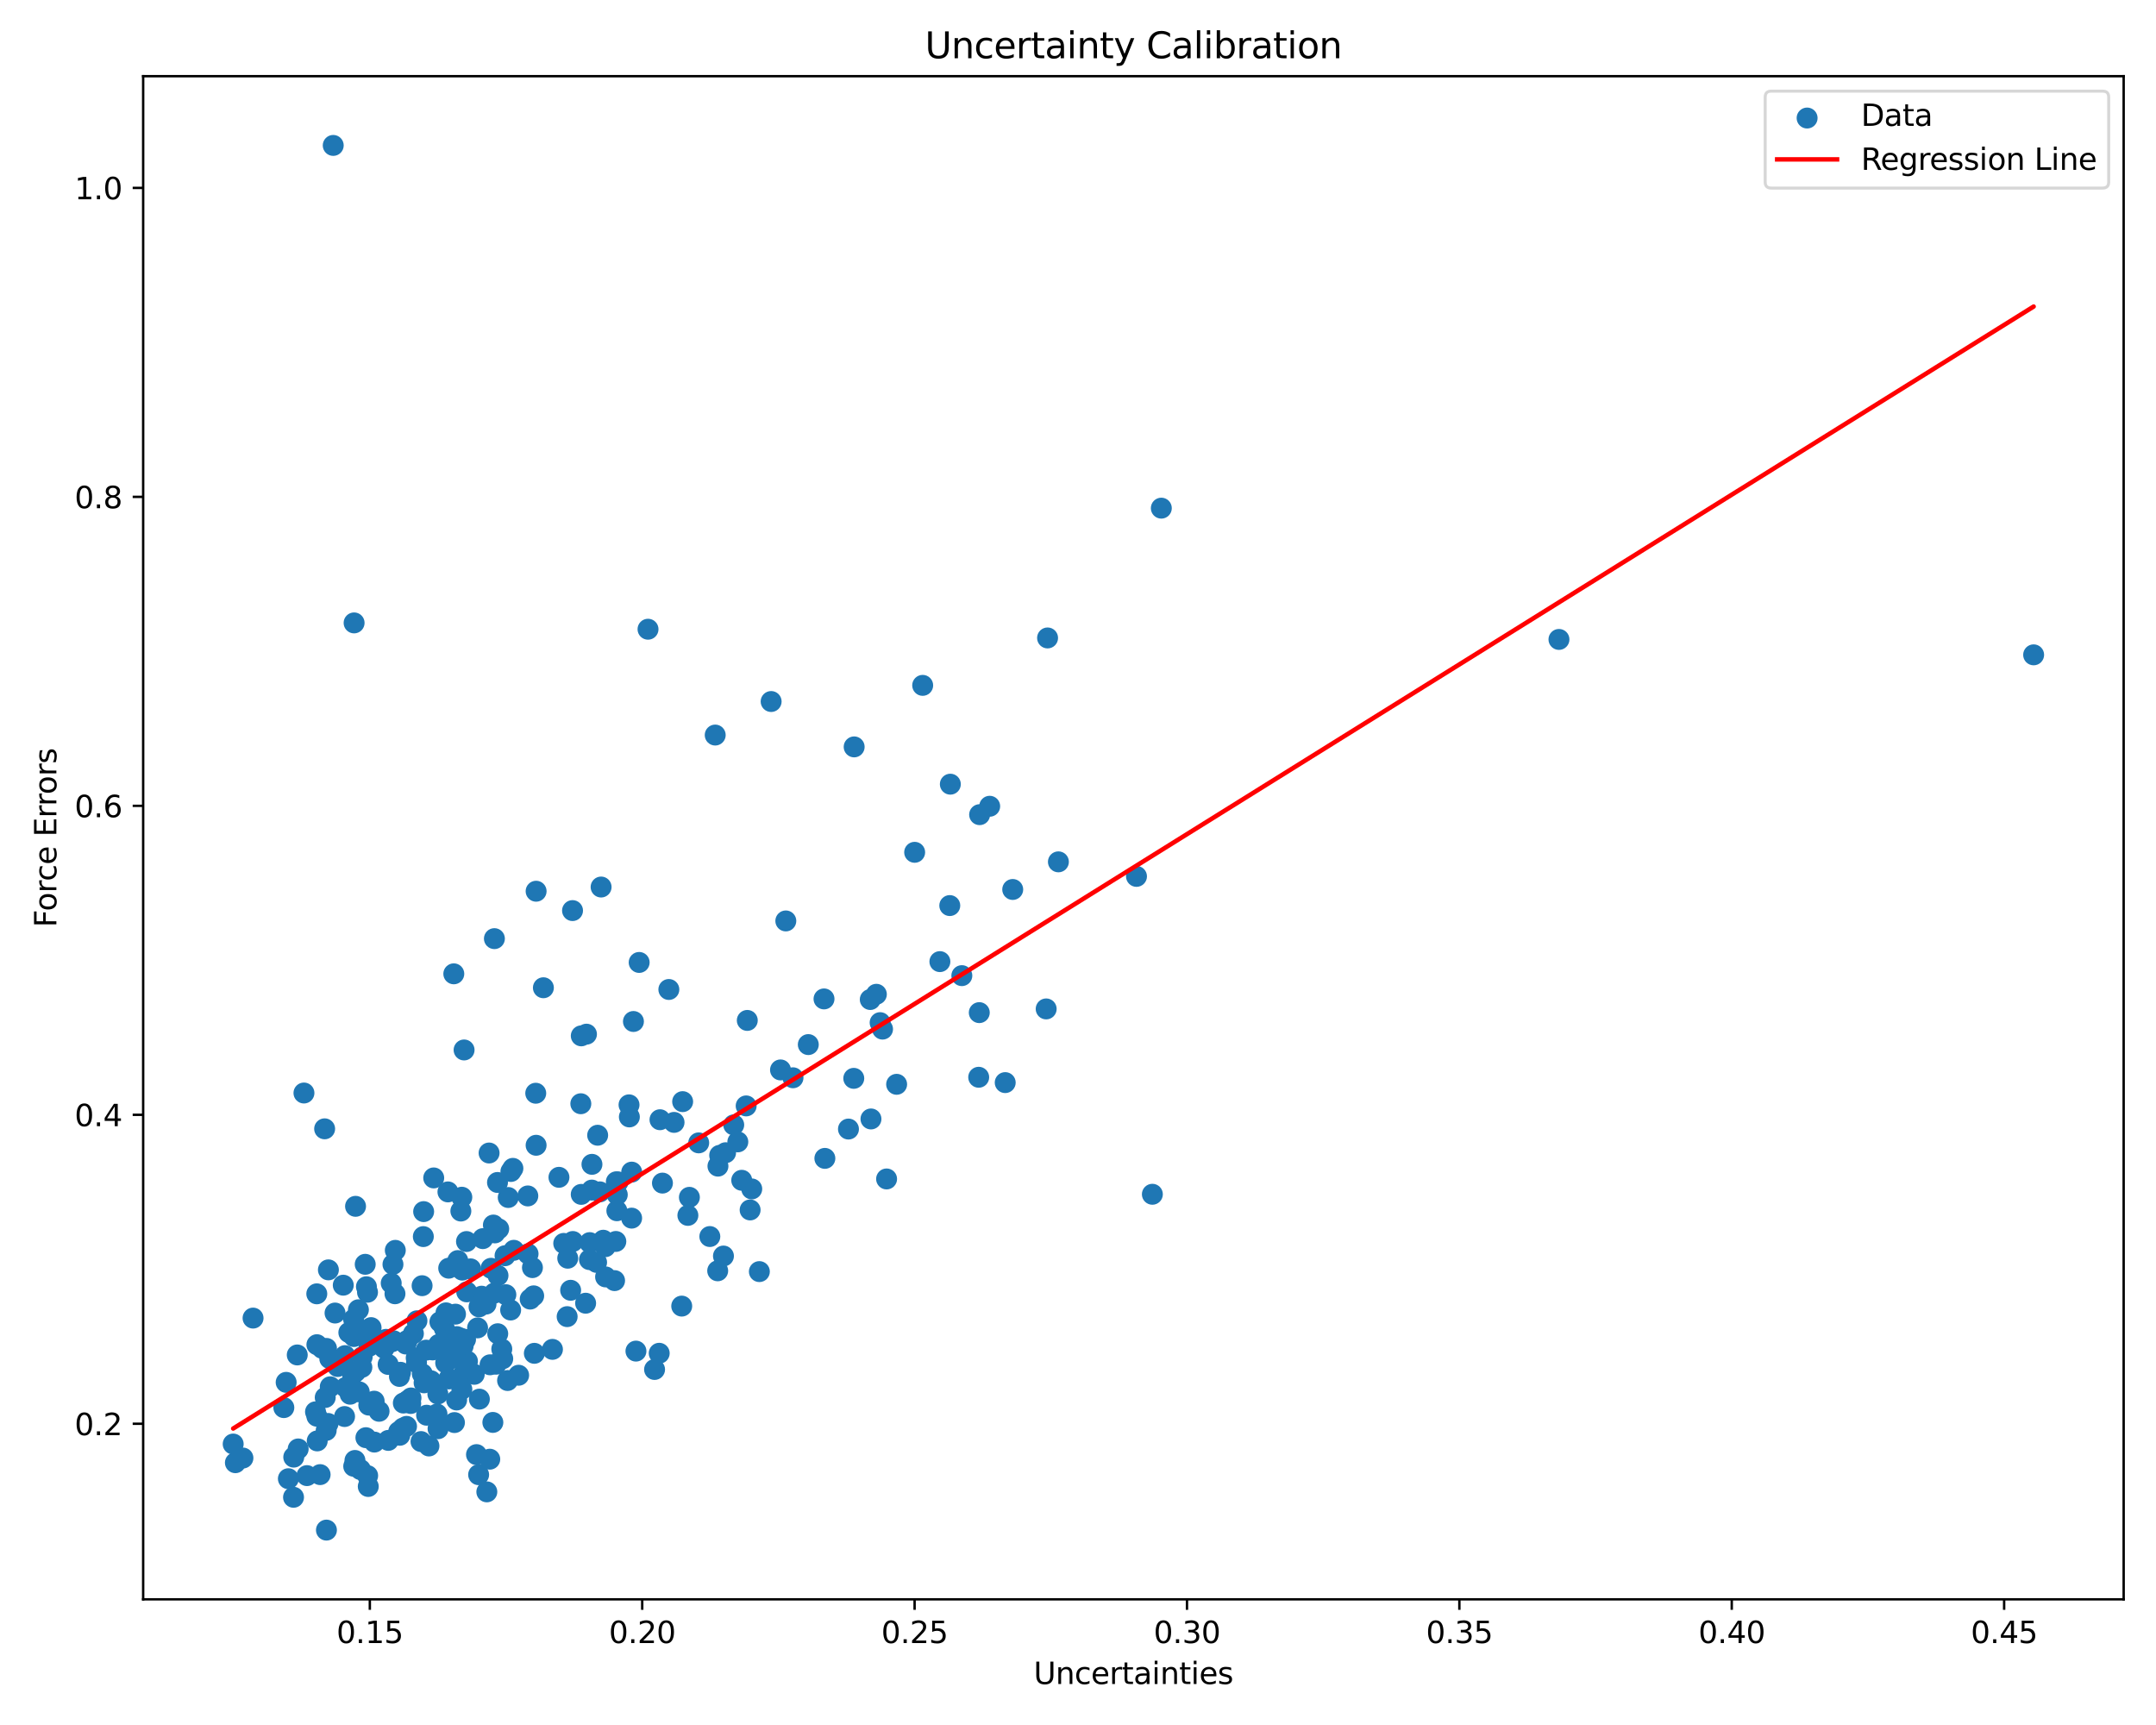 <?xml version="1.0" encoding="utf-8" standalone="no"?>
<!DOCTYPE svg PUBLIC "-//W3C//DTD SVG 1.1//EN"
  "http://www.w3.org/Graphics/SVG/1.1/DTD/svg11.dtd">
<svg xmlns:xlink="http://www.w3.org/1999/xlink" width="720pt" height="576pt" viewBox="0 0 720 576" xmlns="http://www.w3.org/2000/svg" version="1.1">
 <defs>
  <style type="text/css">*{stroke-linejoin: round; stroke-linecap: butt}</style>
 </defs>
 <g id="figure_1">
  <g id="patch_1">
   <path d="M 0 576 
L 720 576 
L 720 0 
L 0 0 
z
" style="fill: #ffffff"/>
  </g>
  <g id="axes_1">
   <g id="patch_2">
    <path d="M 47.81 534.04 
L 709.2 534.04 
L 709.2 25.44 
L 47.81 25.44 
z
" style="fill: #ffffff"/>
   </g>
   <g id="PathCollection_1">
    <defs>
     <path id="me656b55aec" d="M 0 3 
C 0.796 3 1.559 2.684 2.121 2.121 
C 2.684 1.559 3 0.796 3 0 
C 3 -0.796 2.684 -1.559 2.121 -2.121 
C 1.559 -2.684 0.796 -3 0 -3 
C -0.796 -3 -1.559 -2.684 -2.121 -2.121 
C -2.684 -1.559 -3 -0.796 -3 0 
C -3 0.796 -2.684 1.559 -2.121 2.121 
C -1.559 2.684 -0.796 3 0 3 
z
" style="stroke: #1f77b4"/>
    </defs>
    <g clip-path="url(#pc7bc491b0c)">
     <use xlink:href="#me656b55aec" x="142.463" y="472.56" style="fill: #1f77b4; stroke: #1f77b4"/>
     <use xlink:href="#me656b55aec" x="199.232" y="421.532" style="fill: #1f77b4; stroke: #1f77b4"/>
     <use xlink:href="#me656b55aec" x="123.149" y="469.183" style="fill: #1f77b4; stroke: #1f77b4"/>
     <use xlink:href="#me656b55aec" x="151.618" y="447.372" style="fill: #1f77b4; stroke: #1f77b4"/>
     <use xlink:href="#me656b55aec" x="128.915" y="447.227" style="fill: #1f77b4; stroke: #1f77b4"/>
     <use xlink:href="#me656b55aec" x="260.652" y="357.26" style="fill: #1f77b4; stroke: #1f77b4"/>
     <use xlink:href="#me656b55aec" x="141.477" y="404.573" style="fill: #1f77b4; stroke: #1f77b4"/>
     <use xlink:href="#me656b55aec" x="94.787" y="470.02" style="fill: #1f77b4; stroke: #1f77b4"/>
     <use xlink:href="#me656b55aec" x="135.768" y="476.279" style="fill: #1f77b4; stroke: #1f77b4"/>
     <use xlink:href="#me656b55aec" x="210.935" y="406.751" style="fill: #1f77b4; stroke: #1f77b4"/>
     <use xlink:href="#me656b55aec" x="176.347" y="418.682" style="fill: #1f77b4; stroke: #1f77b4"/>
     <use xlink:href="#me656b55aec" x="77.873" y="482.182" style="fill: #1f77b4; stroke: #1f77b4"/>
     <use xlink:href="#me656b55aec" x="137.251" y="466.798" style="fill: #1f77b4; stroke: #1f77b4"/>
     <use xlink:href="#me656b55aec" x="197.683" y="388.788" style="fill: #1f77b4; stroke: #1f77b4"/>
     <use xlink:href="#me656b55aec" x="181.466" y="329.822" style="fill: #1f77b4; stroke: #1f77b4"/>
     <use xlink:href="#me656b55aec" x="131.442" y="447.704" style="fill: #1f77b4; stroke: #1f77b4"/>
     <use xlink:href="#me656b55aec" x="200.741" y="296.192" style="fill: #1f77b4; stroke: #1f77b4"/>
     <use xlink:href="#me656b55aec" x="239.675" y="424.339" style="fill: #1f77b4; stroke: #1f77b4"/>
     <use xlink:href="#me656b55aec" x="111.284" y="48.558" style="fill: #1f77b4; stroke: #1f77b4"/>
     <use xlink:href="#me656b55aec" x="121.966" y="422.171" style="fill: #1f77b4; stroke: #1f77b4"/>
     <use xlink:href="#me656b55aec" x="327.147" y="272.025" style="fill: #1f77b4; stroke: #1f77b4"/>
     <use xlink:href="#me656b55aec" x="166.548" y="410.337" style="fill: #1f77b4; stroke: #1f77b4"/>
     <use xlink:href="#me656b55aec" x="138.056" y="445.32" style="fill: #1f77b4; stroke: #1f77b4"/>
     <use xlink:href="#me656b55aec" x="294.728" y="343.633" style="fill: #1f77b4; stroke: #1f77b4"/>
     <use xlink:href="#me656b55aec" x="249.558" y="340.733" style="fill: #1f77b4; stroke: #1f77b4"/>
     <use xlink:href="#me656b55aec" x="131.231" y="422.19" style="fill: #1f77b4; stroke: #1f77b4"/>
     <use xlink:href="#me656b55aec" x="188.257" y="415.189" style="fill: #1f77b4; stroke: #1f77b4"/>
     <use xlink:href="#me656b55aec" x="116.926" y="465.547" style="fill: #1f77b4; stroke: #1f77b4"/>
     <use xlink:href="#me656b55aec" x="141.373" y="412.918" style="fill: #1f77b4; stroke: #1f77b4"/>
     <use xlink:href="#me656b55aec" x="142.303" y="450.827" style="fill: #1f77b4; stroke: #1f77b4"/>
     <use xlink:href="#me656b55aec" x="165.016" y="431.815" style="fill: #1f77b4; stroke: #1f77b4"/>
     <use xlink:href="#me656b55aec" x="149.883" y="460.448" style="fill: #1f77b4; stroke: #1f77b4"/>
     <use xlink:href="#me656b55aec" x="242.31" y="384.912" style="fill: #1f77b4; stroke: #1f77b4"/>
     <use xlink:href="#me656b55aec" x="128.269" y="450.153" style="fill: #1f77b4; stroke: #1f77b4"/>
     <use xlink:href="#me656b55aec" x="186.664" y="393.122" style="fill: #1f77b4; stroke: #1f77b4"/>
     <use xlink:href="#me656b55aec" x="133.39" y="459.607" style="fill: #1f77b4; stroke: #1f77b4"/>
     <use xlink:href="#me656b55aec" x="130.648" y="428.467" style="fill: #1f77b4; stroke: #1f77b4"/>
     <use xlink:href="#me656b55aec" x="177.056" y="433.78" style="fill: #1f77b4; stroke: #1f77b4"/>
     <use xlink:href="#me656b55aec" x="155.863" y="431.367" style="fill: #1f77b4; stroke: #1f77b4"/>
     <use xlink:href="#me656b55aec" x="173.202" y="459.212" style="fill: #1f77b4; stroke: #1f77b4"/>
     <use xlink:href="#me656b55aec" x="202.235" y="426.379" style="fill: #1f77b4; stroke: #1f77b4"/>
     <use xlink:href="#me656b55aec" x="250.504" y="404.015" style="fill: #1f77b4; stroke: #1f77b4"/>
     <use xlink:href="#me656b55aec" x="240.339" y="385.78" style="fill: #1f77b4; stroke: #1f77b4"/>
     <use xlink:href="#me656b55aec" x="106.907" y="492.394" style="fill: #1f77b4; stroke: #1f77b4"/>
     <use xlink:href="#me656b55aec" x="137.163" y="468.644" style="fill: #1f77b4; stroke: #1f77b4"/>
     <use xlink:href="#me656b55aec" x="163.558" y="487.244" style="fill: #1f77b4; stroke: #1f77b4"/>
     <use xlink:href="#me656b55aec" x="162.578" y="498.151" style="fill: #1f77b4; stroke: #1f77b4"/>
     <use xlink:href="#me656b55aec" x="290.86" y="373.635" style="fill: #1f77b4; stroke: #1f77b4"/>
     <use xlink:href="#me656b55aec" x="230.223" y="399.803" style="fill: #1f77b4; stroke: #1f77b4"/>
     <use xlink:href="#me656b55aec" x="196.942" y="414.923" style="fill: #1f77b4; stroke: #1f77b4"/>
     <use xlink:href="#me656b55aec" x="133.512" y="479.261" style="fill: #1f77b4; stroke: #1f77b4"/>
     <use xlink:href="#me656b55aec" x="177.809" y="423.277" style="fill: #1f77b4; stroke: #1f77b4"/>
     <use xlink:href="#me656b55aec" x="249.184" y="369.277" style="fill: #1f77b4; stroke: #1f77b4"/>
     <use xlink:href="#me656b55aec" x="201.461" y="414.125" style="fill: #1f77b4; stroke: #1f77b4"/>
     <use xlink:href="#me656b55aec" x="227.663" y="436.125" style="fill: #1f77b4; stroke: #1f77b4"/>
     <use xlink:href="#me656b55aec" x="245.03" y="375.61" style="fill: #1f77b4; stroke: #1f77b4"/>
     <use xlink:href="#me656b55aec" x="165.261" y="411.681" style="fill: #1f77b4; stroke: #1f77b4"/>
     <use xlink:href="#me656b55aec" x="238.847" y="245.445" style="fill: #1f77b4; stroke: #1f77b4"/>
     <use xlink:href="#me656b55aec" x="141.038" y="458.75" style="fill: #1f77b4; stroke: #1f77b4"/>
     <use xlink:href="#me656b55aec" x="349.372" y="336.891" style="fill: #1f77b4; stroke: #1f77b4"/>
     <use xlink:href="#me656b55aec" x="169.726" y="399.862" style="fill: #1f77b4; stroke: #1f77b4"/>
     <use xlink:href="#me656b55aec" x="122.732" y="431.498" style="fill: #1f77b4; stroke: #1f77b4"/>
     <use xlink:href="#me656b55aec" x="194.118" y="345.884" style="fill: #1f77b4; stroke: #1f77b4"/>
     <use xlink:href="#me656b55aec" x="178.448" y="451.891" style="fill: #1f77b4; stroke: #1f77b4"/>
     <use xlink:href="#me656b55aec" x="154.24" y="463.912" style="fill: #1f77b4; stroke: #1f77b4"/>
     <use xlink:href="#me656b55aec" x="296.078" y="393.668" style="fill: #1f77b4; stroke: #1f77b4"/>
     <use xlink:href="#me656b55aec" x="98.098" y="486.553" style="fill: #1f77b4; stroke: #1f77b4"/>
     <use xlink:href="#me656b55aec" x="160.089" y="467.19" style="fill: #1f77b4; stroke: #1f77b4"/>
     <use xlink:href="#me656b55aec" x="202.156" y="416.285" style="fill: #1f77b4; stroke: #1f77b4"/>
     <use xlink:href="#me656b55aec" x="123.045" y="445.886" style="fill: #1f77b4; stroke: #1f77b4"/>
     <use xlink:href="#me656b55aec" x="233.333" y="381.619" style="fill: #1f77b4; stroke: #1f77b4"/>
     <use xlink:href="#me656b55aec" x="119.69" y="437.348" style="fill: #1f77b4; stroke: #1f77b4"/>
     <use xlink:href="#me656b55aec" x="155.787" y="414.563" style="fill: #1f77b4; stroke: #1f77b4"/>
     <use xlink:href="#me656b55aec" x="308.132" y="228.853" style="fill: #1f77b4; stroke: #1f77b4"/>
     <use xlink:href="#me656b55aec" x="327.034" y="338.129" style="fill: #1f77b4; stroke: #1f77b4"/>
     <use xlink:href="#me656b55aec" x="123.263" y="449.55" style="fill: #1f77b4; stroke: #1f77b4"/>
     <use xlink:href="#me656b55aec" x="190.567" y="430.842" style="fill: #1f77b4; stroke: #1f77b4"/>
     <use xlink:href="#me656b55aec" x="293.921" y="341.474" style="fill: #1f77b4; stroke: #1f77b4"/>
     <use xlink:href="#me656b55aec" x="262.426" y="307.512" style="fill: #1f77b4; stroke: #1f77b4"/>
     <use xlink:href="#me656b55aec" x="520.618" y="213.514" style="fill: #1f77b4; stroke: #1f77b4"/>
     <use xlink:href="#me656b55aec" x="102.509" y="492.729" style="fill: #1f77b4; stroke: #1f77b4"/>
     <use xlink:href="#me656b55aec" x="251.049" y="396.998" style="fill: #1f77b4; stroke: #1f77b4"/>
     <use xlink:href="#me656b55aec" x="140.959" y="429.31" style="fill: #1f77b4; stroke: #1f77b4"/>
     <use xlink:href="#me656b55aec" x="379.532" y="292.635" style="fill: #1f77b4; stroke: #1f77b4"/>
     <use xlink:href="#me656b55aec" x="81.129" y="486.856" style="fill: #1f77b4; stroke: #1f77b4"/>
     <use xlink:href="#me656b55aec" x="120.368" y="490.708" style="fill: #1f77b4; stroke: #1f77b4"/>
     <use xlink:href="#me656b55aec" x="144.84" y="393.325" style="fill: #1f77b4; stroke: #1f77b4"/>
     <use xlink:href="#me656b55aec" x="125.016" y="481.529" style="fill: #1f77b4; stroke: #1f77b4"/>
     <use xlink:href="#me656b55aec" x="154.679" y="449.42" style="fill: #1f77b4; stroke: #1f77b4"/>
     <use xlink:href="#me656b55aec" x="205.659" y="414.537" style="fill: #1f77b4; stroke: #1f77b4"/>
     <use xlink:href="#me656b55aec" x="679.137" y="218.659" style="fill: #1f77b4; stroke: #1f77b4"/>
     <use xlink:href="#me656b55aec" x="246.398" y="381.288" style="fill: #1f77b4; stroke: #1f77b4"/>
     <use xlink:href="#me656b55aec" x="285.118" y="360.074" style="fill: #1f77b4; stroke: #1f77b4"/>
     <use xlink:href="#me656b55aec" x="115.212" y="452.663" style="fill: #1f77b4; stroke: #1f77b4"/>
     <use xlink:href="#me656b55aec" x="109.669" y="424.023" style="fill: #1f77b4; stroke: #1f77b4"/>
     <use xlink:href="#me656b55aec" x="170.529" y="437.434" style="fill: #1f77b4; stroke: #1f77b4"/>
     <use xlink:href="#me656b55aec" x="152.495" y="467.476" style="fill: #1f77b4; stroke: #1f77b4"/>
     <use xlink:href="#me656b55aec" x="152.874" y="420.924" style="fill: #1f77b4; stroke: #1f77b4"/>
     <use xlink:href="#me656b55aec" x="144.484" y="450.763" style="fill: #1f77b4; stroke: #1f77b4"/>
     <use xlink:href="#me656b55aec" x="211.538" y="341.088" style="fill: #1f77b4; stroke: #1f77b4"/>
     <use xlink:href="#me656b55aec" x="109.014" y="510.922" style="fill: #1f77b4; stroke: #1f77b4"/>
     <use xlink:href="#me656b55aec" x="317.18" y="302.383" style="fill: #1f77b4; stroke: #1f77b4"/>
     <use xlink:href="#me656b55aec" x="305.452" y="284.598" style="fill: #1f77b4; stroke: #1f77b4"/>
     <use xlink:href="#me656b55aec" x="195.853" y="345.322" style="fill: #1f77b4; stroke: #1f77b4"/>
     <use xlink:href="#me656b55aec" x="148.839" y="455.088" style="fill: #1f77b4; stroke: #1f77b4"/>
     <use xlink:href="#me656b55aec" x="95.563" y="461.585" style="fill: #1f77b4; stroke: #1f77b4"/>
     <use xlink:href="#me656b55aec" x="105.366" y="471.427" style="fill: #1f77b4; stroke: #1f77b4"/>
     <use xlink:href="#me656b55aec" x="206.144" y="398.935" style="fill: #1f77b4; stroke: #1f77b4"/>
     <use xlink:href="#me656b55aec" x="165.107" y="313.422" style="fill: #1f77b4; stroke: #1f77b4"/>
     <use xlink:href="#me656b55aec" x="223.365" y="330.401" style="fill: #1f77b4; stroke: #1f77b4"/>
     <use xlink:href="#me656b55aec" x="150.979" y="447.289" style="fill: #1f77b4; stroke: #1f77b4"/>
     <use xlink:href="#me656b55aec" x="299.431" y="362.064" style="fill: #1f77b4; stroke: #1f77b4"/>
     <use xlink:href="#me656b55aec" x="159.49" y="443.399" style="fill: #1f77b4; stroke: #1f77b4"/>
     <use xlink:href="#me656b55aec" x="247.703" y="394.113" style="fill: #1f77b4; stroke: #1f77b4"/>
     <use xlink:href="#me656b55aec" x="275.466" y="386.797" style="fill: #1f77b4; stroke: #1f77b4"/>
     <use xlink:href="#me656b55aec" x="131.903" y="432.008" style="fill: #1f77b4; stroke: #1f77b4"/>
     <use xlink:href="#me656b55aec" x="349.838" y="213.019" style="fill: #1f77b4; stroke: #1f77b4"/>
     <use xlink:href="#me656b55aec" x="115.464" y="463.267" style="fill: #1f77b4; stroke: #1f77b4"/>
     <use xlink:href="#me656b55aec" x="353.455" y="287.782" style="fill: #1f77b4; stroke: #1f77b4"/>
     <use xlink:href="#me656b55aec" x="134.696" y="468.498" style="fill: #1f77b4; stroke: #1f77b4"/>
     <use xlink:href="#me656b55aec" x="171.596" y="417.494" style="fill: #1f77b4; stroke: #1f77b4"/>
     <use xlink:href="#me656b55aec" x="99.577" y="483.822" style="fill: #1f77b4; stroke: #1f77b4"/>
     <use xlink:href="#me656b55aec" x="253.591" y="424.603" style="fill: #1f77b4; stroke: #1f77b4"/>
     <use xlink:href="#me656b55aec" x="191.198" y="304.058" style="fill: #1f77b4; stroke: #1f77b4"/>
     <use xlink:href="#me656b55aec" x="206.39" y="394.664" style="fill: #1f77b4; stroke: #1f77b4"/>
     <use xlink:href="#me656b55aec" x="118.536" y="487.663" style="fill: #1f77b4; stroke: #1f77b4"/>
     <use xlink:href="#me656b55aec" x="122.194" y="480.061" style="fill: #1f77b4; stroke: #1f77b4"/>
     <use xlink:href="#me656b55aec" x="220.145" y="451.874" style="fill: #1f77b4; stroke: #1f77b4"/>
     <use xlink:href="#me656b55aec" x="116.494" y="444.952" style="fill: #1f77b4; stroke: #1f77b4"/>
     <use xlink:href="#me656b55aec" x="169.506" y="460.974" style="fill: #1f77b4; stroke: #1f77b4"/>
     <use xlink:href="#me656b55aec" x="275.181" y="333.551" style="fill: #1f77b4; stroke: #1f77b4"/>
     <use xlink:href="#me656b55aec" x="156.111" y="454.52" style="fill: #1f77b4; stroke: #1f77b4"/>
     <use xlink:href="#me656b55aec" x="123.924" y="443.308" style="fill: #1f77b4; stroke: #1f77b4"/>
     <use xlink:href="#me656b55aec" x="200.331" y="397.976" style="fill: #1f77b4; stroke: #1f77b4"/>
     <use xlink:href="#me656b55aec" x="165.668" y="455.529" style="fill: #1f77b4; stroke: #1f77b4"/>
     <use xlink:href="#me656b55aec" x="105.792" y="432.027" style="fill: #1f77b4; stroke: #1f77b4"/>
     <use xlink:href="#me656b55aec" x="193.967" y="368.552" style="fill: #1f77b4; stroke: #1f77b4"/>
     <use xlink:href="#me656b55aec" x="115.07" y="473" style="fill: #1f77b4; stroke: #1f77b4"/>
     <use xlink:href="#me656b55aec" x="317.368" y="261.849" style="fill: #1f77b4; stroke: #1f77b4"/>
     <use xlink:href="#me656b55aec" x="139.095" y="454.995" style="fill: #1f77b4; stroke: #1f77b4"/>
     <use xlink:href="#me656b55aec" x="118.253" y="207.997" style="fill: #1f77b4; stroke: #1f77b4"/>
     <use xlink:href="#me656b55aec" x="129.673" y="480.968" style="fill: #1f77b4; stroke: #1f77b4"/>
     <use xlink:href="#me656b55aec" x="122.371" y="429.654" style="fill: #1f77b4; stroke: #1f77b4"/>
     <use xlink:href="#me656b55aec" x="129.619" y="455.603" style="fill: #1f77b4; stroke: #1f77b4"/>
     <use xlink:href="#me656b55aec" x="229.718" y="405.835" style="fill: #1f77b4; stroke: #1f77b4"/>
     <use xlink:href="#me656b55aec" x="109.04" y="450.256" style="fill: #1f77b4; stroke: #1f77b4"/>
     <use xlink:href="#me656b55aec" x="206.001" y="404.283" style="fill: #1f77b4; stroke: #1f77b4"/>
     <use xlink:href="#me656b55aec" x="338.2" y="297.008" style="fill: #1f77b4; stroke: #1f77b4"/>
     <use xlink:href="#me656b55aec" x="98.024" y="499.961" style="fill: #1f77b4; stroke: #1f77b4"/>
     <use xlink:href="#me656b55aec" x="155.556" y="455.87" style="fill: #1f77b4; stroke: #1f77b4"/>
     <use xlink:href="#me656b55aec" x="105.828" y="449.01" style="fill: #1f77b4; stroke: #1f77b4"/>
     <use xlink:href="#me656b55aec" x="154.982" y="350.596" style="fill: #1f77b4; stroke: #1f77b4"/>
     <use xlink:href="#me656b55aec" x="108.929" y="477.639" style="fill: #1f77b4; stroke: #1f77b4"/>
     <use xlink:href="#me656b55aec" x="179.034" y="382.422" style="fill: #1f77b4; stroke: #1f77b4"/>
     <use xlink:href="#me656b55aec" x="170.615" y="391.172" style="fill: #1f77b4; stroke: #1f77b4"/>
     <use xlink:href="#me656b55aec" x="199.589" y="379.072" style="fill: #1f77b4; stroke: #1f77b4"/>
     <use xlink:href="#me656b55aec" x="145.941" y="472.164" style="fill: #1f77b4; stroke: #1f77b4"/>
     <use xlink:href="#me656b55aec" x="108.611" y="466.642" style="fill: #1f77b4; stroke: #1f77b4"/>
     <use xlink:href="#me656b55aec" x="210.066" y="368.919" style="fill: #1f77b4; stroke: #1f77b4"/>
     <use xlink:href="#me656b55aec" x="176.268" y="399.339" style="fill: #1f77b4; stroke: #1f77b4"/>
     <use xlink:href="#me656b55aec" x="205.822" y="394.614" style="fill: #1f77b4; stroke: #1f77b4"/>
     <use xlink:href="#me656b55aec" x="213.45" y="321.373" style="fill: #1f77b4; stroke: #1f77b4"/>
     <use xlink:href="#me656b55aec" x="148.386" y="443.575" style="fill: #1f77b4; stroke: #1f77b4"/>
     <use xlink:href="#me656b55aec" x="210.177" y="372.956" style="fill: #1f77b4; stroke: #1f77b4"/>
     <use xlink:href="#me656b55aec" x="143.912" y="461.048" style="fill: #1f77b4; stroke: #1f77b4"/>
     <use xlink:href="#me656b55aec" x="114.635" y="429.141" style="fill: #1f77b4; stroke: #1f77b4"/>
     <use xlink:href="#me656b55aec" x="216.408" y="210.107" style="fill: #1f77b4; stroke: #1f77b4"/>
     <use xlink:href="#me656b55aec" x="154.38" y="424.106" style="fill: #1f77b4; stroke: #1f77b4"/>
     <use xlink:href="#me656b55aec" x="159.839" y="492.422" style="fill: #1f77b4; stroke: #1f77b4"/>
     <use xlink:href="#me656b55aec" x="221.226" y="395.051" style="fill: #1f77b4; stroke: #1f77b4"/>
     <use xlink:href="#me656b55aec" x="195.57" y="435.161" style="fill: #1f77b4; stroke: #1f77b4"/>
     <use xlink:href="#me656b55aec" x="154.223" y="399.766" style="fill: #1f77b4; stroke: #1f77b4"/>
     <use xlink:href="#me656b55aec" x="135.967" y="447.609" style="fill: #1f77b4; stroke: #1f77b4"/>
     <use xlink:href="#me656b55aec" x="321.209" y="325.78" style="fill: #1f77b4; stroke: #1f77b4"/>
     <use xlink:href="#me656b55aec" x="132.013" y="417.507" style="fill: #1f77b4; stroke: #1f77b4"/>
     <use xlink:href="#me656b55aec" x="110.29" y="463.063" style="fill: #1f77b4; stroke: #1f77b4"/>
     <use xlink:href="#me656b55aec" x="163.649" y="455.723" style="fill: #1f77b4; stroke: #1f77b4"/>
     <use xlink:href="#me656b55aec" x="196.857" y="420.601" style="fill: #1f77b4; stroke: #1f77b4"/>
     <use xlink:href="#me656b55aec" x="146.225" y="465.472" style="fill: #1f77b4; stroke: #1f77b4"/>
     <use xlink:href="#me656b55aec" x="264.823" y="359.884" style="fill: #1f77b4; stroke: #1f77b4"/>
     <use xlink:href="#me656b55aec" x="149.527" y="446.16" style="fill: #1f77b4; stroke: #1f77b4"/>
     <use xlink:href="#me656b55aec" x="166.309" y="425.919" style="fill: #1f77b4; stroke: #1f77b4"/>
     <use xlink:href="#me656b55aec" x="96.303" y="493.761" style="fill: #1f77b4; stroke: #1f77b4"/>
     <use xlink:href="#me656b55aec" x="194.106" y="398.821" style="fill: #1f77b4; stroke: #1f77b4"/>
     <use xlink:href="#me656b55aec" x="178.225" y="432.702" style="fill: #1f77b4; stroke: #1f77b4"/>
     <use xlink:href="#me656b55aec" x="139.239" y="441.024" style="fill: #1f77b4; stroke: #1f77b4"/>
     <use xlink:href="#me656b55aec" x="164.59" y="474.964" style="fill: #1f77b4; stroke: #1f77b4"/>
     <use xlink:href="#me656b55aec" x="154.69" y="458.955" style="fill: #1f77b4; stroke: #1f77b4"/>
     <use xlink:href="#me656b55aec" x="134.563" y="476.856" style="fill: #1f77b4; stroke: #1f77b4"/>
     <use xlink:href="#me656b55aec" x="120.958" y="453.057" style="fill: #1f77b4; stroke: #1f77b4"/>
     <use xlink:href="#me656b55aec" x="159.127" y="485.712" style="fill: #1f77b4; stroke: #1f77b4"/>
     <use xlink:href="#me656b55aec" x="151.548" y="325.173" style="fill: #1f77b4; stroke: #1f77b4"/>
     <use xlink:href="#me656b55aec" x="179.037" y="297.593" style="fill: #1f77b4; stroke: #1f77b4"/>
     <use xlink:href="#me656b55aec" x="118.091" y="440.545" style="fill: #1f77b4; stroke: #1f77b4"/>
     <use xlink:href="#me656b55aec" x="130.826" y="448.048" style="fill: #1f77b4; stroke: #1f77b4"/>
     <use xlink:href="#me656b55aec" x="168.66" y="419.299" style="fill: #1f77b4; stroke: #1f77b4"/>
     <use xlink:href="#me656b55aec" x="184.493" y="450.573" style="fill: #1f77b4; stroke: #1f77b4"/>
     <use xlink:href="#me656b55aec" x="167.89" y="453.702" style="fill: #1f77b4; stroke: #1f77b4"/>
     <use xlink:href="#me656b55aec" x="161.24" y="413.596" style="fill: #1f77b4; stroke: #1f77b4"/>
     <use xlink:href="#me656b55aec" x="146.909" y="441.386" style="fill: #1f77b4; stroke: #1f77b4"/>
     <use xlink:href="#me656b55aec" x="120.848" y="456.579" style="fill: #1f77b4; stroke: #1f77b4"/>
     <use xlink:href="#me656b55aec" x="166.141" y="394.841" style="fill: #1f77b4; stroke: #1f77b4"/>
     <use xlink:href="#me656b55aec" x="118.726" y="443.482" style="fill: #1f77b4; stroke: #1f77b4"/>
     <use xlink:href="#me656b55aec" x="212.375" y="451.152" style="fill: #1f77b4; stroke: #1f77b4"/>
     <use xlink:href="#me656b55aec" x="149.589" y="397.991" style="fill: #1f77b4; stroke: #1f77b4"/>
     <use xlink:href="#me656b55aec" x="118.123" y="489.614" style="fill: #1f77b4; stroke: #1f77b4"/>
     <use xlink:href="#me656b55aec" x="189.601" y="420.134" style="fill: #1f77b4; stroke: #1f77b4"/>
     <use xlink:href="#me656b55aec" x="111.888" y="438.44" style="fill: #1f77b4; stroke: #1f77b4"/>
     <use xlink:href="#me656b55aec" x="119.971" y="464.764" style="fill: #1f77b4; stroke: #1f77b4"/>
     <use xlink:href="#me656b55aec" x="84.51" y="440.127" style="fill: #1f77b4; stroke: #1f77b4"/>
     <use xlink:href="#me656b55aec" x="237.049" y="412.896" style="fill: #1f77b4; stroke: #1f77b4"/>
     <use xlink:href="#me656b55aec" x="126.592" y="471.249" style="fill: #1f77b4; stroke: #1f77b4"/>
     <use xlink:href="#me656b55aec" x="78.608" y="488.417" style="fill: #1f77b4; stroke: #1f77b4"/>
     <use xlink:href="#me656b55aec" x="269.932" y="348.801" style="fill: #1f77b4; stroke: #1f77b4"/>
     <use xlink:href="#me656b55aec" x="148.426" y="449.802" style="fill: #1f77b4; stroke: #1f77b4"/>
     <use xlink:href="#me656b55aec" x="153.887" y="446.837" style="fill: #1f77b4; stroke: #1f77b4"/>
     <use xlink:href="#me656b55aec" x="108.413" y="376.927" style="fill: #1f77b4; stroke: #1f77b4"/>
     <use xlink:href="#me656b55aec" x="313.877" y="321.098" style="fill: #1f77b4; stroke: #1f77b4"/>
     <use xlink:href="#me656b55aec" x="133.144" y="478.045" style="fill: #1f77b4; stroke: #1f77b4"/>
     <use xlink:href="#me656b55aec" x="105.819" y="472.9" style="fill: #1f77b4; stroke: #1f77b4"/>
     <use xlink:href="#me656b55aec" x="110.129" y="453.662" style="fill: #1f77b4; stroke: #1f77b4"/>
     <use xlink:href="#me656b55aec" x="118.792" y="458.038" style="fill: #1f77b4; stroke: #1f77b4"/>
     <use xlink:href="#me656b55aec" x="160.84" y="432.815" style="fill: #1f77b4; stroke: #1f77b4"/>
     <use xlink:href="#me656b55aec" x="191.291" y="414.553" style="fill: #1f77b4; stroke: #1f77b4"/>
     <use xlink:href="#me656b55aec" x="189.4" y="439.641" style="fill: #1f77b4; stroke: #1f77b4"/>
     <use xlink:href="#me656b55aec" x="141.63" y="461.747" style="fill: #1f77b4; stroke: #1f77b4"/>
     <use xlink:href="#me656b55aec" x="146.513" y="448.918" style="fill: #1f77b4; stroke: #1f77b4"/>
     <use xlink:href="#me656b55aec" x="158.375" y="458.903" style="fill: #1f77b4; stroke: #1f77b4"/>
     <use xlink:href="#me656b55aec" x="122.981" y="496.357" style="fill: #1f77b4; stroke: #1f77b4"/>
     <use xlink:href="#me656b55aec" x="159.976" y="436.382" style="fill: #1f77b4; stroke: #1f77b4"/>
     <use xlink:href="#me656b55aec" x="151.763" y="475.016" style="fill: #1f77b4; stroke: #1f77b4"/>
     <use xlink:href="#me656b55aec" x="384.836" y="398.783" style="fill: #1f77b4; stroke: #1f77b4"/>
     <use xlink:href="#me656b55aec" x="138.99" y="453.441" style="fill: #1f77b4; stroke: #1f77b4"/>
     <use xlink:href="#me656b55aec" x="143.244" y="482.831" style="fill: #1f77b4; stroke: #1f77b4"/>
     <use xlink:href="#me656b55aec" x="133.75" y="458.224" style="fill: #1f77b4; stroke: #1f77b4"/>
     <use xlink:href="#me656b55aec" x="163.989" y="423.497" style="fill: #1f77b4; stroke: #1f77b4"/>
     <use xlink:href="#me656b55aec" x="292.665" y="332.005" style="fill: #1f77b4; stroke: #1f77b4"/>
     <use xlink:href="#me656b55aec" x="171.284" y="390.132" style="fill: #1f77b4; stroke: #1f77b4"/>
     <use xlink:href="#me656b55aec" x="283.345" y="377.007" style="fill: #1f77b4; stroke: #1f77b4"/>
     <use xlink:href="#me656b55aec" x="122.78" y="492.738" style="fill: #1f77b4; stroke: #1f77b4"/>
     <use xlink:href="#me656b55aec" x="151.97" y="453.418" style="fill: #1f77b4; stroke: #1f77b4"/>
     <use xlink:href="#me656b55aec" x="163.331" y="385.005" style="fill: #1f77b4; stroke: #1f77b4"/>
     <use xlink:href="#me656b55aec" x="225.102" y="374.78" style="fill: #1f77b4; stroke: #1f77b4"/>
     <use xlink:href="#me656b55aec" x="140.593" y="481.353" style="fill: #1f77b4; stroke: #1f77b4"/>
     <use xlink:href="#me656b55aec" x="155.469" y="447.248" style="fill: #1f77b4; stroke: #1f77b4"/>
     <use xlink:href="#me656b55aec" x="257.523" y="234.247" style="fill: #1f77b4; stroke: #1f77b4"/>
     <use xlink:href="#me656b55aec" x="105.938" y="481.139" style="fill: #1f77b4; stroke: #1f77b4"/>
     <use xlink:href="#me656b55aec" x="290.625" y="333.748" style="fill: #1f77b4; stroke: #1f77b4"/>
     <use xlink:href="#me656b55aec" x="387.826" y="169.68" style="fill: #1f77b4; stroke: #1f77b4"/>
     <use xlink:href="#me656b55aec" x="205.24" y="427.615" style="fill: #1f77b4; stroke: #1f77b4"/>
     <use xlink:href="#me656b55aec" x="157.171" y="423.691" style="fill: #1f77b4; stroke: #1f77b4"/>
     <use xlink:href="#me656b55aec" x="148.94" y="438.377" style="fill: #1f77b4; stroke: #1f77b4"/>
     <use xlink:href="#me656b55aec" x="112.742" y="456.293" style="fill: #1f77b4; stroke: #1f77b4"/>
     <use xlink:href="#me656b55aec" x="152.115" y="438.813" style="fill: #1f77b4; stroke: #1f77b4"/>
     <use xlink:href="#me656b55aec" x="162.307" y="435.455" style="fill: #1f77b4; stroke: #1f77b4"/>
     <use xlink:href="#me656b55aec" x="197.638" y="397.384" style="fill: #1f77b4; stroke: #1f77b4"/>
     <use xlink:href="#me656b55aec" x="107.555" y="450.21" style="fill: #1f77b4; stroke: #1f77b4"/>
     <use xlink:href="#me656b55aec" x="330.51" y="269.222" style="fill: #1f77b4; stroke: #1f77b4"/>
     <use xlink:href="#me656b55aec" x="210.953" y="391.386" style="fill: #1f77b4; stroke: #1f77b4"/>
     <use xlink:href="#me656b55aec" x="99.269" y="452.435" style="fill: #1f77b4; stroke: #1f77b4"/>
     <use xlink:href="#me656b55aec" x="220.402" y="373.891" style="fill: #1f77b4; stroke: #1f77b4"/>
     <use xlink:href="#me656b55aec" x="149.845" y="423.464" style="fill: #1f77b4; stroke: #1f77b4"/>
     <use xlink:href="#me656b55aec" x="285.248" y="249.396" style="fill: #1f77b4; stroke: #1f77b4"/>
     <use xlink:href="#me656b55aec" x="101.506" y="364.972" style="fill: #1f77b4; stroke: #1f77b4"/>
     <use xlink:href="#me656b55aec" x="167.571" y="450.462" style="fill: #1f77b4; stroke: #1f77b4"/>
     <use xlink:href="#me656b55aec" x="118.736" y="402.808" style="fill: #1f77b4; stroke: #1f77b4"/>
     <use xlink:href="#me656b55aec" x="136.074" y="467.71" style="fill: #1f77b4; stroke: #1f77b4"/>
     <use xlink:href="#me656b55aec" x="124.952" y="467.872" style="fill: #1f77b4; stroke: #1f77b4"/>
     <use xlink:href="#me656b55aec" x="153.904" y="404.383" style="fill: #1f77b4; stroke: #1f77b4"/>
     <use xlink:href="#me656b55aec" x="164.764" y="409.057" style="fill: #1f77b4; stroke: #1f77b4"/>
     <use xlink:href="#me656b55aec" x="109.561" y="475.307" style="fill: #1f77b4; stroke: #1f77b4"/>
     <use xlink:href="#me656b55aec" x="135.524" y="448.787" style="fill: #1f77b4; stroke: #1f77b4"/>
     <use xlink:href="#me656b55aec" x="178.913" y="365.046" style="fill: #1f77b4; stroke: #1f77b4"/>
     <use xlink:href="#me656b55aec" x="326.839" y="359.713" style="fill: #1f77b4; stroke: #1f77b4"/>
     <use xlink:href="#me656b55aec" x="335.693" y="361.496" style="fill: #1f77b4; stroke: #1f77b4"/>
     <use xlink:href="#me656b55aec" x="118.178" y="446.29" style="fill: #1f77b4; stroke: #1f77b4"/>
     <use xlink:href="#me656b55aec" x="117.761" y="459.045" style="fill: #1f77b4; stroke: #1f77b4"/>
     <use xlink:href="#me656b55aec" x="241.6" y="419.409" style="fill: #1f77b4; stroke: #1f77b4"/>
     <use xlink:href="#me656b55aec" x="166.221" y="445.349" style="fill: #1f77b4; stroke: #1f77b4"/>
     <use xlink:href="#me656b55aec" x="146.288" y="477.066" style="fill: #1f77b4; stroke: #1f77b4"/>
     <use xlink:href="#me656b55aec" x="239.76" y="389.389" style="fill: #1f77b4; stroke: #1f77b4"/>
     <use xlink:href="#me656b55aec" x="168.932" y="432.311" style="fill: #1f77b4; stroke: #1f77b4"/>
     <use xlink:href="#me656b55aec" x="227.972" y="367.852" style="fill: #1f77b4; stroke: #1f77b4"/>
     <use xlink:href="#me656b55aec" x="218.595" y="457.287" style="fill: #1f77b4; stroke: #1f77b4"/>
     <use xlink:href="#me656b55aec" x="152.562" y="446.314" style="fill: #1f77b4; stroke: #1f77b4"/>
    </g>
   </g>
   <g id="matplotlib.axis_1">
    <g id="xtick_1">
     <g id="line2d_1">
      <defs>
       <path id="m1b4be8eef3" d="M 0 0 
L 0 3.5 
" style="stroke: #000000; stroke-width: 0.8"/>
      </defs>
      <g>
       <use xlink:href="#m1b4be8eef3" x="123.505" y="534.04" style="stroke: #000000; stroke-width: 0.8"/>
      </g>
     </g>
     <g id="text_1">
      <!-- 0.15 -->
      <g transform="translate(112.373 548.638) scale(0.1 -0.1)">
       <defs>
        <path id="DejaVuSans-30" d="M 2034 4250 
Q 1547 4250 1301 3770 
Q 1056 3291 1056 2328 
Q 1056 1369 1301 889 
Q 1547 409 2034 409 
Q 2525 409 2770 889 
Q 3016 1369 3016 2328 
Q 3016 3291 2770 3770 
Q 2525 4250 2034 4250 
z
M 2034 4750 
Q 2819 4750 3233 4129 
Q 3647 3509 3647 2328 
Q 3647 1150 3233 529 
Q 2819 -91 2034 -91 
Q 1250 -91 836 529 
Q 422 1150 422 2328 
Q 422 3509 836 4129 
Q 1250 4750 2034 4750 
z
" transform="scale(0.016)"/>
        <path id="DejaVuSans-2e" d="M 684 794 
L 1344 794 
L 1344 0 
L 684 0 
L 684 794 
z
" transform="scale(0.016)"/>
        <path id="DejaVuSans-31" d="M 794 531 
L 1825 531 
L 1825 4091 
L 703 3866 
L 703 4441 
L 1819 4666 
L 2450 4666 
L 2450 531 
L 3481 531 
L 3481 0 
L 794 0 
L 794 531 
z
" transform="scale(0.016)"/>
        <path id="DejaVuSans-35" d="M 691 4666 
L 3169 4666 
L 3169 4134 
L 1269 4134 
L 1269 2991 
Q 1406 3038 1543 3061 
Q 1681 3084 1819 3084 
Q 2600 3084 3056 2656 
Q 3513 2228 3513 1497 
Q 3513 744 3044 326 
Q 2575 -91 1722 -91 
Q 1428 -91 1123 -41 
Q 819 9 494 109 
L 494 744 
Q 775 591 1075 516 
Q 1375 441 1709 441 
Q 2250 441 2565 725 
Q 2881 1009 2881 1497 
Q 2881 1984 2565 2268 
Q 2250 2553 1709 2553 
Q 1456 2553 1204 2497 
Q 953 2441 691 2322 
L 691 4666 
z
" transform="scale(0.016)"/>
       </defs>
       <use xlink:href="#DejaVuSans-30"/>
       <use xlink:href="#DejaVuSans-2e" x="63.623"/>
       <use xlink:href="#DejaVuSans-31" x="95.41"/>
       <use xlink:href="#DejaVuSans-35" x="159.033"/>
      </g>
     </g>
    </g>
    <g id="xtick_2">
     <g id="line2d_2">
      <g>
       <use xlink:href="#m1b4be8eef3" x="214.469" y="534.04" style="stroke: #000000; stroke-width: 0.8"/>
      </g>
     </g>
     <g id="text_2">
      <!-- 0.20 -->
      <g transform="translate(203.336 548.638) scale(0.1 -0.1)">
       <defs>
        <path id="DejaVuSans-32" d="M 1228 531 
L 3431 531 
L 3431 0 
L 469 0 
L 469 531 
Q 828 903 1448 1529 
Q 2069 2156 2228 2338 
Q 2531 2678 2651 2914 
Q 2772 3150 2772 3378 
Q 2772 3750 2511 3984 
Q 2250 4219 1831 4219 
Q 1534 4219 1204 4116 
Q 875 4013 500 3803 
L 500 4441 
Q 881 4594 1212 4672 
Q 1544 4750 1819 4750 
Q 2544 4750 2975 4387 
Q 3406 4025 3406 3419 
Q 3406 3131 3298 2873 
Q 3191 2616 2906 2266 
Q 2828 2175 2409 1742 
Q 1991 1309 1228 531 
z
" transform="scale(0.016)"/>
       </defs>
       <use xlink:href="#DejaVuSans-30"/>
       <use xlink:href="#DejaVuSans-2e" x="63.623"/>
       <use xlink:href="#DejaVuSans-32" x="95.41"/>
       <use xlink:href="#DejaVuSans-30" x="159.033"/>
      </g>
     </g>
    </g>
    <g id="xtick_3">
     <g id="line2d_3">
      <g>
       <use xlink:href="#m1b4be8eef3" x="305.432" y="534.04" style="stroke: #000000; stroke-width: 0.8"/>
      </g>
     </g>
     <g id="text_3">
      <!-- 0.25 -->
      <g transform="translate(294.299 548.638) scale(0.1 -0.1)">
       <use xlink:href="#DejaVuSans-30"/>
       <use xlink:href="#DejaVuSans-2e" x="63.623"/>
       <use xlink:href="#DejaVuSans-32" x="95.41"/>
       <use xlink:href="#DejaVuSans-35" x="159.033"/>
      </g>
     </g>
    </g>
    <g id="xtick_4">
     <g id="line2d_4">
      <g>
       <use xlink:href="#m1b4be8eef3" x="396.396" y="534.04" style="stroke: #000000; stroke-width: 0.8"/>
      </g>
     </g>
     <g id="text_4">
      <!-- 0.30 -->
      <g transform="translate(385.263 548.638) scale(0.1 -0.1)">
       <defs>
        <path id="DejaVuSans-33" d="M 2597 2516 
Q 3050 2419 3304 2112 
Q 3559 1806 3559 1356 
Q 3559 666 3084 287 
Q 2609 -91 1734 -91 
Q 1441 -91 1130 -33 
Q 819 25 488 141 
L 488 750 
Q 750 597 1062 519 
Q 1375 441 1716 441 
Q 2309 441 2620 675 
Q 2931 909 2931 1356 
Q 2931 1769 2642 2001 
Q 2353 2234 1838 2234 
L 1294 2234 
L 1294 2753 
L 1863 2753 
Q 2328 2753 2575 2939 
Q 2822 3125 2822 3475 
Q 2822 3834 2567 4026 
Q 2313 4219 1838 4219 
Q 1578 4219 1281 4162 
Q 984 4106 628 3988 
L 628 4550 
Q 988 4650 1302 4700 
Q 1616 4750 1894 4750 
Q 2613 4750 3031 4423 
Q 3450 4097 3450 3541 
Q 3450 3153 3228 2886 
Q 3006 2619 2597 2516 
z
" transform="scale(0.016)"/>
       </defs>
       <use xlink:href="#DejaVuSans-30"/>
       <use xlink:href="#DejaVuSans-2e" x="63.623"/>
       <use xlink:href="#DejaVuSans-33" x="95.41"/>
       <use xlink:href="#DejaVuSans-30" x="159.033"/>
      </g>
     </g>
    </g>
    <g id="xtick_5">
     <g id="line2d_5">
      <g>
       <use xlink:href="#m1b4be8eef3" x="487.359" y="534.04" style="stroke: #000000; stroke-width: 0.8"/>
      </g>
     </g>
     <g id="text_5">
      <!-- 0.35 -->
      <g transform="translate(476.226 548.638) scale(0.1 -0.1)">
       <use xlink:href="#DejaVuSans-30"/>
       <use xlink:href="#DejaVuSans-2e" x="63.623"/>
       <use xlink:href="#DejaVuSans-33" x="95.41"/>
       <use xlink:href="#DejaVuSans-35" x="159.033"/>
      </g>
     </g>
    </g>
    <g id="xtick_6">
     <g id="line2d_6">
      <g>
       <use xlink:href="#m1b4be8eef3" x="578.322" y="534.04" style="stroke: #000000; stroke-width: 0.8"/>
      </g>
     </g>
     <g id="text_6">
      <!-- 0.40 -->
      <g transform="translate(567.19 548.638) scale(0.1 -0.1)">
       <defs>
        <path id="DejaVuSans-34" d="M 2419 4116 
L 825 1625 
L 2419 1625 
L 2419 4116 
z
M 2253 4666 
L 3047 4666 
L 3047 1625 
L 3713 1625 
L 3713 1100 
L 3047 1100 
L 3047 0 
L 2419 0 
L 2419 1100 
L 313 1100 
L 313 1709 
L 2253 4666 
z
" transform="scale(0.016)"/>
       </defs>
       <use xlink:href="#DejaVuSans-30"/>
       <use xlink:href="#DejaVuSans-2e" x="63.623"/>
       <use xlink:href="#DejaVuSans-34" x="95.41"/>
       <use xlink:href="#DejaVuSans-30" x="159.033"/>
      </g>
     </g>
    </g>
    <g id="xtick_7">
     <g id="line2d_7">
      <g>
       <use xlink:href="#m1b4be8eef3" x="669.286" y="534.04" style="stroke: #000000; stroke-width: 0.8"/>
      </g>
     </g>
     <g id="text_7">
      <!-- 0.45 -->
      <g transform="translate(658.153 548.638) scale(0.1 -0.1)">
       <use xlink:href="#DejaVuSans-30"/>
       <use xlink:href="#DejaVuSans-2e" x="63.623"/>
       <use xlink:href="#DejaVuSans-34" x="95.41"/>
       <use xlink:href="#DejaVuSans-35" x="159.033"/>
      </g>
     </g>
    </g>
    <g id="text_8">
     <!-- Uncertainties -->
     <g transform="translate(345.183 562.317) scale(0.1 -0.1)">
      <defs>
       <path id="DejaVuSans-55" d="M 556 4666 
L 1191 4666 
L 1191 1831 
Q 1191 1081 1462 751 
Q 1734 422 2344 422 
Q 2950 422 3222 751 
Q 3494 1081 3494 1831 
L 3494 4666 
L 4128 4666 
L 4128 1753 
Q 4128 841 3676 375 
Q 3225 -91 2344 -91 
Q 1459 -91 1007 375 
Q 556 841 556 1753 
L 556 4666 
z
" transform="scale(0.016)"/>
       <path id="DejaVuSans-6e" d="M 3513 2113 
L 3513 0 
L 2938 0 
L 2938 2094 
Q 2938 2591 2744 2837 
Q 2550 3084 2163 3084 
Q 1697 3084 1428 2787 
Q 1159 2491 1159 1978 
L 1159 0 
L 581 0 
L 581 3500 
L 1159 3500 
L 1159 2956 
Q 1366 3272 1645 3428 
Q 1925 3584 2291 3584 
Q 2894 3584 3203 3211 
Q 3513 2838 3513 2113 
z
" transform="scale(0.016)"/>
       <path id="DejaVuSans-63" d="M 3122 3366 
L 3122 2828 
Q 2878 2963 2633 3030 
Q 2388 3097 2138 3097 
Q 1578 3097 1268 2742 
Q 959 2388 959 1747 
Q 959 1106 1268 751 
Q 1578 397 2138 397 
Q 2388 397 2633 464 
Q 2878 531 3122 666 
L 3122 134 
Q 2881 22 2623 -34 
Q 2366 -91 2075 -91 
Q 1284 -91 818 406 
Q 353 903 353 1747 
Q 353 2603 823 3093 
Q 1294 3584 2113 3584 
Q 2378 3584 2631 3529 
Q 2884 3475 3122 3366 
z
" transform="scale(0.016)"/>
       <path id="DejaVuSans-65" d="M 3597 1894 
L 3597 1613 
L 953 1613 
Q 991 1019 1311 708 
Q 1631 397 2203 397 
Q 2534 397 2845 478 
Q 3156 559 3463 722 
L 3463 178 
Q 3153 47 2828 -22 
Q 2503 -91 2169 -91 
Q 1331 -91 842 396 
Q 353 884 353 1716 
Q 353 2575 817 3079 
Q 1281 3584 2069 3584 
Q 2775 3584 3186 3129 
Q 3597 2675 3597 1894 
z
M 3022 2063 
Q 3016 2534 2758 2815 
Q 2500 3097 2075 3097 
Q 1594 3097 1305 2825 
Q 1016 2553 972 2059 
L 3022 2063 
z
" transform="scale(0.016)"/>
       <path id="DejaVuSans-72" d="M 2631 2963 
Q 2534 3019 2420 3045 
Q 2306 3072 2169 3072 
Q 1681 3072 1420 2755 
Q 1159 2438 1159 1844 
L 1159 0 
L 581 0 
L 581 3500 
L 1159 3500 
L 1159 2956 
Q 1341 3275 1631 3429 
Q 1922 3584 2338 3584 
Q 2397 3584 2469 3576 
Q 2541 3569 2628 3553 
L 2631 2963 
z
" transform="scale(0.016)"/>
       <path id="DejaVuSans-74" d="M 1172 4494 
L 1172 3500 
L 2356 3500 
L 2356 3053 
L 1172 3053 
L 1172 1153 
Q 1172 725 1289 603 
Q 1406 481 1766 481 
L 2356 481 
L 2356 0 
L 1766 0 
Q 1100 0 847 248 
Q 594 497 594 1153 
L 594 3053 
L 172 3053 
L 172 3500 
L 594 3500 
L 594 4494 
L 1172 4494 
z
" transform="scale(0.016)"/>
       <path id="DejaVuSans-61" d="M 2194 1759 
Q 1497 1759 1228 1600 
Q 959 1441 959 1056 
Q 959 750 1161 570 
Q 1363 391 1709 391 
Q 2188 391 2477 730 
Q 2766 1069 2766 1631 
L 2766 1759 
L 2194 1759 
z
M 3341 1997 
L 3341 0 
L 2766 0 
L 2766 531 
Q 2569 213 2275 61 
Q 1981 -91 1556 -91 
Q 1019 -91 701 211 
Q 384 513 384 1019 
Q 384 1609 779 1909 
Q 1175 2209 1959 2209 
L 2766 2209 
L 2766 2266 
Q 2766 2663 2505 2880 
Q 2244 3097 1772 3097 
Q 1472 3097 1187 3025 
Q 903 2953 641 2809 
L 641 3341 
Q 956 3463 1253 3523 
Q 1550 3584 1831 3584 
Q 2591 3584 2966 3190 
Q 3341 2797 3341 1997 
z
" transform="scale(0.016)"/>
       <path id="DejaVuSans-69" d="M 603 3500 
L 1178 3500 
L 1178 0 
L 603 0 
L 603 3500 
z
M 603 4863 
L 1178 4863 
L 1178 4134 
L 603 4134 
L 603 4863 
z
" transform="scale(0.016)"/>
       <path id="DejaVuSans-73" d="M 2834 3397 
L 2834 2853 
Q 2591 2978 2328 3040 
Q 2066 3103 1784 3103 
Q 1356 3103 1142 2972 
Q 928 2841 928 2578 
Q 928 2378 1081 2264 
Q 1234 2150 1697 2047 
L 1894 2003 
Q 2506 1872 2764 1633 
Q 3022 1394 3022 966 
Q 3022 478 2636 193 
Q 2250 -91 1575 -91 
Q 1294 -91 989 -36 
Q 684 19 347 128 
L 347 722 
Q 666 556 975 473 
Q 1284 391 1588 391 
Q 1994 391 2212 530 
Q 2431 669 2431 922 
Q 2431 1156 2273 1281 
Q 2116 1406 1581 1522 
L 1381 1569 
Q 847 1681 609 1914 
Q 372 2147 372 2553 
Q 372 3047 722 3315 
Q 1072 3584 1716 3584 
Q 2034 3584 2315 3537 
Q 2597 3491 2834 3397 
z
" transform="scale(0.016)"/>
      </defs>
      <use xlink:href="#DejaVuSans-55"/>
      <use xlink:href="#DejaVuSans-6e" x="73.193"/>
      <use xlink:href="#DejaVuSans-63" x="136.572"/>
      <use xlink:href="#DejaVuSans-65" x="191.553"/>
      <use xlink:href="#DejaVuSans-72" x="253.076"/>
      <use xlink:href="#DejaVuSans-74" x="294.189"/>
      <use xlink:href="#DejaVuSans-61" x="333.398"/>
      <use xlink:href="#DejaVuSans-69" x="394.678"/>
      <use xlink:href="#DejaVuSans-6e" x="422.461"/>
      <use xlink:href="#DejaVuSans-74" x="485.84"/>
      <use xlink:href="#DejaVuSans-69" x="525.049"/>
      <use xlink:href="#DejaVuSans-65" x="552.832"/>
      <use xlink:href="#DejaVuSans-73" x="614.355"/>
     </g>
    </g>
   </g>
   <g id="matplotlib.axis_2">
    <g id="ytick_1">
     <g id="line2d_8">
      <defs>
       <path id="me9344d4378" d="M 0 0 
L -3.5 0 
" style="stroke: #000000; stroke-width: 0.8"/>
      </defs>
      <g>
       <use xlink:href="#me9344d4378" x="47.81" y="475.412" style="stroke: #000000; stroke-width: 0.8"/>
      </g>
     </g>
     <g id="text_9">
      <!-- 0.2 -->
      <g transform="translate(24.907 479.211) scale(0.1 -0.1)">
       <use xlink:href="#DejaVuSans-30"/>
       <use xlink:href="#DejaVuSans-2e" x="63.623"/>
       <use xlink:href="#DejaVuSans-32" x="95.41"/>
      </g>
     </g>
    </g>
    <g id="ytick_2">
     <g id="line2d_9">
      <g>
       <use xlink:href="#me9344d4378" x="47.81" y="372.244" style="stroke: #000000; stroke-width: 0.8"/>
      </g>
     </g>
     <g id="text_10">
      <!-- 0.4 -->
      <g transform="translate(24.907 376.043) scale(0.1 -0.1)">
       <use xlink:href="#DejaVuSans-30"/>
       <use xlink:href="#DejaVuSans-2e" x="63.623"/>
       <use xlink:href="#DejaVuSans-34" x="95.41"/>
      </g>
     </g>
    </g>
    <g id="ytick_3">
     <g id="line2d_10">
      <g>
       <use xlink:href="#me9344d4378" x="47.81" y="269.076" style="stroke: #000000; stroke-width: 0.8"/>
      </g>
     </g>
     <g id="text_11">
      <!-- 0.6 -->
      <g transform="translate(24.907 272.875) scale(0.1 -0.1)">
       <defs>
        <path id="DejaVuSans-36" d="M 2113 2584 
Q 1688 2584 1439 2293 
Q 1191 2003 1191 1497 
Q 1191 994 1439 701 
Q 1688 409 2113 409 
Q 2538 409 2786 701 
Q 3034 994 3034 1497 
Q 3034 2003 2786 2293 
Q 2538 2584 2113 2584 
z
M 3366 4563 
L 3366 3988 
Q 3128 4100 2886 4159 
Q 2644 4219 2406 4219 
Q 1781 4219 1451 3797 
Q 1122 3375 1075 2522 
Q 1259 2794 1537 2939 
Q 1816 3084 2150 3084 
Q 2853 3084 3261 2657 
Q 3669 2231 3669 1497 
Q 3669 778 3244 343 
Q 2819 -91 2113 -91 
Q 1303 -91 875 529 
Q 447 1150 447 2328 
Q 447 3434 972 4092 
Q 1497 4750 2381 4750 
Q 2619 4750 2861 4703 
Q 3103 4656 3366 4563 
z
" transform="scale(0.016)"/>
       </defs>
       <use xlink:href="#DejaVuSans-30"/>
       <use xlink:href="#DejaVuSans-2e" x="63.623"/>
       <use xlink:href="#DejaVuSans-36" x="95.41"/>
      </g>
     </g>
    </g>
    <g id="ytick_4">
     <g id="line2d_11">
      <g>
       <use xlink:href="#me9344d4378" x="47.81" y="165.907" style="stroke: #000000; stroke-width: 0.8"/>
      </g>
     </g>
     <g id="text_12">
      <!-- 0.8 -->
      <g transform="translate(24.907 169.706) scale(0.1 -0.1)">
       <defs>
        <path id="DejaVuSans-38" d="M 2034 2216 
Q 1584 2216 1326 1975 
Q 1069 1734 1069 1313 
Q 1069 891 1326 650 
Q 1584 409 2034 409 
Q 2484 409 2743 651 
Q 3003 894 3003 1313 
Q 3003 1734 2745 1975 
Q 2488 2216 2034 2216 
z
M 1403 2484 
Q 997 2584 770 2862 
Q 544 3141 544 3541 
Q 544 4100 942 4425 
Q 1341 4750 2034 4750 
Q 2731 4750 3128 4425 
Q 3525 4100 3525 3541 
Q 3525 3141 3298 2862 
Q 3072 2584 2669 2484 
Q 3125 2378 3379 2068 
Q 3634 1759 3634 1313 
Q 3634 634 3220 271 
Q 2806 -91 2034 -91 
Q 1263 -91 848 271 
Q 434 634 434 1313 
Q 434 1759 690 2068 
Q 947 2378 1403 2484 
z
M 1172 3481 
Q 1172 3119 1398 2916 
Q 1625 2713 2034 2713 
Q 2441 2713 2670 2916 
Q 2900 3119 2900 3481 
Q 2900 3844 2670 4047 
Q 2441 4250 2034 4250 
Q 1625 4250 1398 4047 
Q 1172 3844 1172 3481 
z
" transform="scale(0.016)"/>
       </defs>
       <use xlink:href="#DejaVuSans-30"/>
       <use xlink:href="#DejaVuSans-2e" x="63.623"/>
       <use xlink:href="#DejaVuSans-38" x="95.41"/>
      </g>
     </g>
    </g>
    <g id="ytick_5">
     <g id="line2d_12">
      <g>
       <use xlink:href="#me9344d4378" x="47.81" y="62.739" style="stroke: #000000; stroke-width: 0.8"/>
      </g>
     </g>
     <g id="text_13">
      <!-- 1.0 -->
      <g transform="translate(24.907 66.538) scale(0.1 -0.1)">
       <use xlink:href="#DejaVuSans-31"/>
       <use xlink:href="#DejaVuSans-2e" x="63.623"/>
       <use xlink:href="#DejaVuSans-30" x="95.41"/>
      </g>
     </g>
    </g>
    <g id="text_14">
     <!-- Force Errors -->
     <g transform="translate(18.827 309.642) rotate(-90) scale(0.1 -0.1)">
      <defs>
       <path id="DejaVuSans-46" d="M 628 4666 
L 3309 4666 
L 3309 4134 
L 1259 4134 
L 1259 2759 
L 3109 2759 
L 3109 2228 
L 1259 2228 
L 1259 0 
L 628 0 
L 628 4666 
z
" transform="scale(0.016)"/>
       <path id="DejaVuSans-6f" d="M 1959 3097 
Q 1497 3097 1228 2736 
Q 959 2375 959 1747 
Q 959 1119 1226 758 
Q 1494 397 1959 397 
Q 2419 397 2687 759 
Q 2956 1122 2956 1747 
Q 2956 2369 2687 2733 
Q 2419 3097 1959 3097 
z
M 1959 3584 
Q 2709 3584 3137 3096 
Q 3566 2609 3566 1747 
Q 3566 888 3137 398 
Q 2709 -91 1959 -91 
Q 1206 -91 779 398 
Q 353 888 353 1747 
Q 353 2609 779 3096 
Q 1206 3584 1959 3584 
z
" transform="scale(0.016)"/>
       <path id="DejaVuSans-20" transform="scale(0.016)"/>
       <path id="DejaVuSans-45" d="M 628 4666 
L 3578 4666 
L 3578 4134 
L 1259 4134 
L 1259 2753 
L 3481 2753 
L 3481 2222 
L 1259 2222 
L 1259 531 
L 3634 531 
L 3634 0 
L 628 0 
L 628 4666 
z
" transform="scale(0.016)"/>
      </defs>
      <use xlink:href="#DejaVuSans-46"/>
      <use xlink:href="#DejaVuSans-6f" x="53.895"/>
      <use xlink:href="#DejaVuSans-72" x="115.076"/>
      <use xlink:href="#DejaVuSans-63" x="153.939"/>
      <use xlink:href="#DejaVuSans-65" x="208.92"/>
      <use xlink:href="#DejaVuSans-20" x="270.443"/>
      <use xlink:href="#DejaVuSans-45" x="302.23"/>
      <use xlink:href="#DejaVuSans-72" x="365.414"/>
      <use xlink:href="#DejaVuSans-72" x="404.777"/>
      <use xlink:href="#DejaVuSans-6f" x="443.641"/>
      <use xlink:href="#DejaVuSans-72" x="504.822"/>
      <use xlink:href="#DejaVuSans-73" x="545.936"/>
     </g>
    </g>
   </g>
   <g id="line2d_13">
    <path d="M 142.463 436.756 
L 679.137 102.363 
L 77.873 477.001 
L 152.562 430.464 
" clip-path="url(#pc7bc491b0c)" style="fill: none; stroke: #ff0000; stroke-width: 1.5; stroke-linecap: square"/>
   </g>
   <g id="patch_3">
    <path d="M 47.81 534.04 
L 47.81 25.44 
" style="fill: none; stroke: #000000; stroke-width: 0.8; stroke-linejoin: miter; stroke-linecap: square"/>
   </g>
   <g id="patch_4">
    <path d="M 709.2 534.04 
L 709.2 25.44 
" style="fill: none; stroke: #000000; stroke-width: 0.8; stroke-linejoin: miter; stroke-linecap: square"/>
   </g>
   <g id="patch_5">
    <path d="M 47.81 534.04 
L 709.2 534.04 
" style="fill: none; stroke: #000000; stroke-width: 0.8; stroke-linejoin: miter; stroke-linecap: square"/>
   </g>
   <g id="patch_6">
    <path d="M 47.81 25.44 
L 709.2 25.44 
" style="fill: none; stroke: #000000; stroke-width: 0.8; stroke-linejoin: miter; stroke-linecap: square"/>
   </g>
   <g id="text_15">
    <!-- Uncertainty Calibration -->
    <g transform="translate(308.899 19.44) scale(0.12 -0.12)">
     <defs>
      <path id="DejaVuSans-79" d="M 2059 -325 
Q 1816 -950 1584 -1140 
Q 1353 -1331 966 -1331 
L 506 -1331 
L 506 -850 
L 844 -850 
Q 1081 -850 1212 -737 
Q 1344 -625 1503 -206 
L 1606 56 
L 191 3500 
L 800 3500 
L 1894 763 
L 2988 3500 
L 3597 3500 
L 2059 -325 
z
" transform="scale(0.016)"/>
      <path id="DejaVuSans-43" d="M 4122 4306 
L 4122 3641 
Q 3803 3938 3442 4084 
Q 3081 4231 2675 4231 
Q 1875 4231 1450 3742 
Q 1025 3253 1025 2328 
Q 1025 1406 1450 917 
Q 1875 428 2675 428 
Q 3081 428 3442 575 
Q 3803 722 4122 1019 
L 4122 359 
Q 3791 134 3420 21 
Q 3050 -91 2638 -91 
Q 1578 -91 968 557 
Q 359 1206 359 2328 
Q 359 3453 968 4101 
Q 1578 4750 2638 4750 
Q 3056 4750 3426 4639 
Q 3797 4528 4122 4306 
z
" transform="scale(0.016)"/>
      <path id="DejaVuSans-6c" d="M 603 4863 
L 1178 4863 
L 1178 0 
L 603 0 
L 603 4863 
z
" transform="scale(0.016)"/>
      <path id="DejaVuSans-62" d="M 3116 1747 
Q 3116 2381 2855 2742 
Q 2594 3103 2138 3103 
Q 1681 3103 1420 2742 
Q 1159 2381 1159 1747 
Q 1159 1113 1420 752 
Q 1681 391 2138 391 
Q 2594 391 2855 752 
Q 3116 1113 3116 1747 
z
M 1159 2969 
Q 1341 3281 1617 3432 
Q 1894 3584 2278 3584 
Q 2916 3584 3314 3078 
Q 3713 2572 3713 1747 
Q 3713 922 3314 415 
Q 2916 -91 2278 -91 
Q 1894 -91 1617 61 
Q 1341 213 1159 525 
L 1159 0 
L 581 0 
L 581 4863 
L 1159 4863 
L 1159 2969 
z
" transform="scale(0.016)"/>
     </defs>
     <use xlink:href="#DejaVuSans-55"/>
     <use xlink:href="#DejaVuSans-6e" x="73.193"/>
     <use xlink:href="#DejaVuSans-63" x="136.572"/>
     <use xlink:href="#DejaVuSans-65" x="191.553"/>
     <use xlink:href="#DejaVuSans-72" x="253.076"/>
     <use xlink:href="#DejaVuSans-74" x="294.189"/>
     <use xlink:href="#DejaVuSans-61" x="333.398"/>
     <use xlink:href="#DejaVuSans-69" x="394.678"/>
     <use xlink:href="#DejaVuSans-6e" x="422.461"/>
     <use xlink:href="#DejaVuSans-74" x="485.84"/>
     <use xlink:href="#DejaVuSans-79" x="525.049"/>
     <use xlink:href="#DejaVuSans-20" x="584.229"/>
     <use xlink:href="#DejaVuSans-43" x="616.016"/>
     <use xlink:href="#DejaVuSans-61" x="685.84"/>
     <use xlink:href="#DejaVuSans-6c" x="747.119"/>
     <use xlink:href="#DejaVuSans-69" x="774.902"/>
     <use xlink:href="#DejaVuSans-62" x="802.686"/>
     <use xlink:href="#DejaVuSans-72" x="866.162"/>
     <use xlink:href="#DejaVuSans-61" x="907.275"/>
     <use xlink:href="#DejaVuSans-74" x="968.555"/>
     <use xlink:href="#DejaVuSans-69" x="1007.764"/>
     <use xlink:href="#DejaVuSans-6f" x="1035.547"/>
     <use xlink:href="#DejaVuSans-6e" x="1096.729"/>
    </g>
   </g>
   <g id="legend_1">
    <g id="patch_7">
     <path d="M 591.489 62.796 
L 702.2 62.796 
Q 704.2 62.796 704.2 60.796 
L 704.2 32.44 
Q 704.2 30.44 702.2 30.44 
L 591.489 30.44 
Q 589.489 30.44 589.489 32.44 
L 589.489 60.796 
Q 589.489 62.796 591.489 62.796 
z
" style="fill: #ffffff; opacity: 0.8; stroke: #cccccc; stroke-linejoin: miter"/>
    </g>
    <g id="PathCollection_2">
     <g>
      <use xlink:href="#me656b55aec" x="603.489" y="39.413" style="fill: #1f77b4; stroke: #1f77b4"/>
     </g>
    </g>
    <g id="text_16">
     <!-- Data -->
     <g transform="translate(621.489 42.038) scale(0.1 -0.1)">
      <defs>
       <path id="DejaVuSans-44" d="M 1259 4147 
L 1259 519 
L 2022 519 
Q 2988 519 3436 956 
Q 3884 1394 3884 2338 
Q 3884 3275 3436 3711 
Q 2988 4147 2022 4147 
L 1259 4147 
z
M 628 4666 
L 1925 4666 
Q 3281 4666 3915 4102 
Q 4550 3538 4550 2338 
Q 4550 1131 3912 565 
Q 3275 0 1925 0 
L 628 0 
L 628 4666 
z
" transform="scale(0.016)"/>
      </defs>
      <use xlink:href="#DejaVuSans-44"/>
      <use xlink:href="#DejaVuSans-61" x="77.002"/>
      <use xlink:href="#DejaVuSans-74" x="138.281"/>
      <use xlink:href="#DejaVuSans-61" x="177.49"/>
     </g>
    </g>
    <g id="line2d_14">
     <path d="M 593.489 53.217 
L 603.489 53.217 
L 613.489 53.217 
" style="fill: none; stroke: #ff0000; stroke-width: 1.5; stroke-linecap: square"/>
    </g>
    <g id="text_17">
     <!-- Regression Line -->
     <g transform="translate(621.489 56.717) scale(0.1 -0.1)">
      <defs>
       <path id="DejaVuSans-52" d="M 2841 2188 
Q 3044 2119 3236 1894 
Q 3428 1669 3622 1275 
L 4263 0 
L 3584 0 
L 2988 1197 
Q 2756 1666 2539 1819 
Q 2322 1972 1947 1972 
L 1259 1972 
L 1259 0 
L 628 0 
L 628 4666 
L 2053 4666 
Q 2853 4666 3247 4331 
Q 3641 3997 3641 3322 
Q 3641 2881 3436 2590 
Q 3231 2300 2841 2188 
z
M 1259 4147 
L 1259 2491 
L 2053 2491 
Q 2509 2491 2742 2702 
Q 2975 2913 2975 3322 
Q 2975 3731 2742 3939 
Q 2509 4147 2053 4147 
L 1259 4147 
z
" transform="scale(0.016)"/>
       <path id="DejaVuSans-67" d="M 2906 1791 
Q 2906 2416 2648 2759 
Q 2391 3103 1925 3103 
Q 1463 3103 1205 2759 
Q 947 2416 947 1791 
Q 947 1169 1205 825 
Q 1463 481 1925 481 
Q 2391 481 2648 825 
Q 2906 1169 2906 1791 
z
M 3481 434 
Q 3481 -459 3084 -895 
Q 2688 -1331 1869 -1331 
Q 1566 -1331 1297 -1286 
Q 1028 -1241 775 -1147 
L 775 -588 
Q 1028 -725 1275 -790 
Q 1522 -856 1778 -856 
Q 2344 -856 2625 -561 
Q 2906 -266 2906 331 
L 2906 616 
Q 2728 306 2450 153 
Q 2172 0 1784 0 
Q 1141 0 747 490 
Q 353 981 353 1791 
Q 353 2603 747 3093 
Q 1141 3584 1784 3584 
Q 2172 3584 2450 3431 
Q 2728 3278 2906 2969 
L 2906 3500 
L 3481 3500 
L 3481 434 
z
" transform="scale(0.016)"/>
       <path id="DejaVuSans-4c" d="M 628 4666 
L 1259 4666 
L 1259 531 
L 3531 531 
L 3531 0 
L 628 0 
L 628 4666 
z
" transform="scale(0.016)"/>
      </defs>
      <use xlink:href="#DejaVuSans-52"/>
      <use xlink:href="#DejaVuSans-65" x="64.982"/>
      <use xlink:href="#DejaVuSans-67" x="126.506"/>
      <use xlink:href="#DejaVuSans-72" x="189.982"/>
      <use xlink:href="#DejaVuSans-65" x="228.846"/>
      <use xlink:href="#DejaVuSans-73" x="290.369"/>
      <use xlink:href="#DejaVuSans-73" x="342.469"/>
      <use xlink:href="#DejaVuSans-69" x="394.568"/>
      <use xlink:href="#DejaVuSans-6f" x="422.352"/>
      <use xlink:href="#DejaVuSans-6e" x="483.533"/>
      <use xlink:href="#DejaVuSans-20" x="546.912"/>
      <use xlink:href="#DejaVuSans-4c" x="578.699"/>
      <use xlink:href="#DejaVuSans-69" x="634.412"/>
      <use xlink:href="#DejaVuSans-6e" x="662.195"/>
      <use xlink:href="#DejaVuSans-65" x="725.574"/>
     </g>
    </g>
   </g>
  </g>
 </g>
 <defs>
  <clipPath id="pc7bc491b0c">
   <rect x="47.81" y="25.44" width="661.39" height="508.6"/>
  </clipPath>
 </defs>
</svg>
